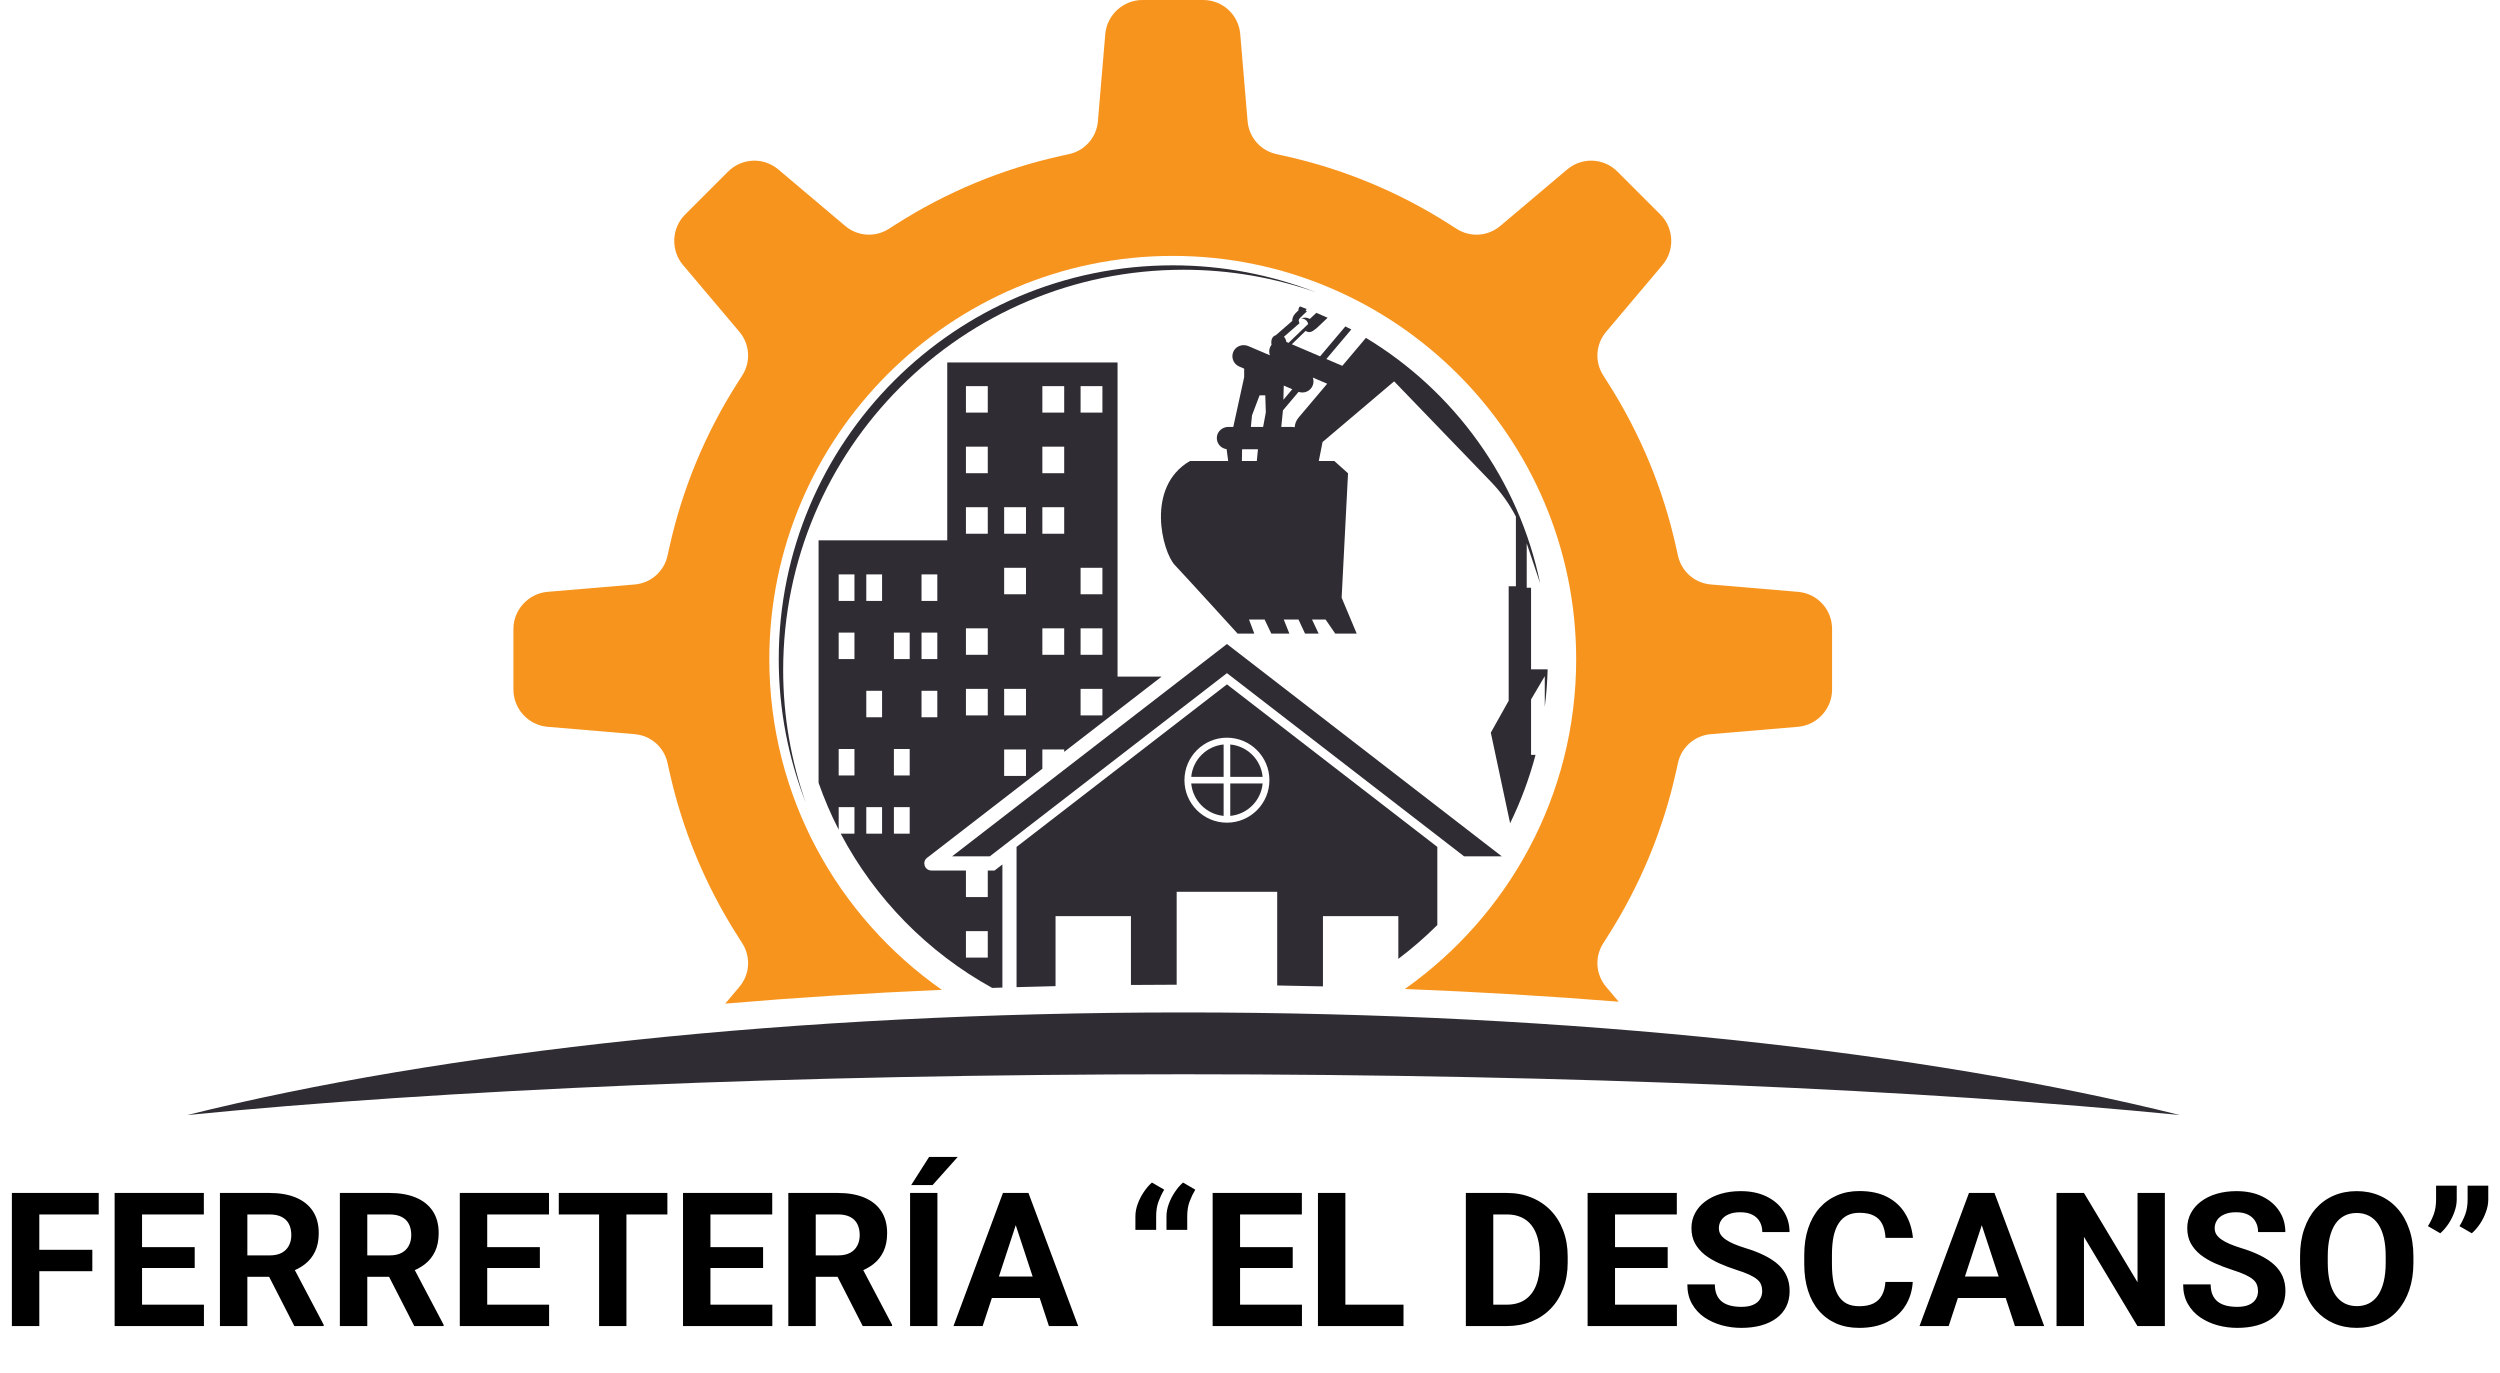 <svg width="641" height="352" viewBox="0 0 641 352" fill="none" xmlns="http://www.w3.org/2000/svg">
<path d="M200.806 171.814C200.806 115.122 246.763 69.164 303.455 69.164C315.351 69.164 326.762 71.21 337.387 74.931C326.01 70.492 313.642 68.03 300.693 68.03C244.899 68.03 199.67 113.258 199.67 169.051C199.67 182 202.134 194.368 206.574 205.747C202.853 195.122 200.806 183.708 200.806 171.814Z" fill="#2F2C33"/>
<path d="M385.064 219.572L314.587 165.126L244.108 219.572H253.774L314.587 172.592L375.4 219.572H385.064Z" fill="#2F2C33"/>
<path d="M305.433 199.189H313.738V190.885C309.344 191.289 305.838 194.796 305.433 199.189Z" fill="#2F2C33"/>
<path d="M313.737 209.192V200.887H305.432C305.837 205.281 309.343 208.788 313.737 209.192Z" fill="#2F2C33"/>
<path d="M315.436 209.192C319.83 208.788 323.336 205.281 323.741 200.887H315.436V209.192Z" fill="#2F2C33"/>
<path d="M315.436 190.886V199.19H323.741C323.336 194.797 319.83 191.29 315.436 190.886Z" fill="#2F2C33"/>
<path d="M332.975 107.047C332.353 107.781 332.019 108.663 331.951 109.557C331.724 109.499 331.489 109.459 331.243 109.459H328.523L328.947 105.217L332.957 100.471C334.375 100.973 335.953 100.308 336.553 98.908C336.851 98.213 336.844 97.468 336.608 96.809L340.293 98.385L332.975 107.047ZM329.159 98.864L331.344 99.799L329.059 102.504L329.159 98.864ZM323.868 109.459H320.725L321.016 106.497L322.959 101.36H324.417L324.556 105.733L323.868 109.459ZM322.245 118.205H318.419L318.472 115.197H322.539L322.245 118.205ZM394.899 149.581C389.396 122.923 372.828 100.265 350.225 86.631L344.168 93.801L340.073 92.051L346.476 84.473C345.976 84.201 345.46 83.956 344.953 83.693L338.471 91.365L331.227 88.267L334.761 84.839C334.761 84.839 335.593 85.533 336.635 84.839C337.676 84.144 338.093 83.659 338.093 83.659L340.403 81.476C339.447 81.041 338.492 80.608 337.519 80.204L335.825 81.784C335.825 81.784 334.899 81.136 333.651 81.645C333.651 81.645 335.072 81.611 335.42 83.068L330.385 87.907L329.808 87.659C329.808 87.644 329.748 86.876 329.201 86.344L333.187 82.876L333.003 82.344C333.001 82.341 332.899 81.941 333.336 81.505C334.132 80.709 334.444 80.431 334.447 80.428L335.069 79.872L334.757 79.523C334.839 79.449 334.964 79.337 335.073 79.237C334.493 79.015 333.916 78.784 333.331 78.572C333.319 78.583 333.273 78.623 333.269 78.627C332.991 78.905 332.895 79.247 332.925 79.572C332.741 79.749 332.491 79.996 332.159 80.327C331.499 80.988 331.319 81.725 331.329 82.284L327.112 85.953C325.596 86.428 326.013 88.356 326.013 88.356L326.063 88.347C325.904 88.545 325.761 88.759 325.656 89.004C325.359 89.699 325.364 90.443 325.603 91.101L320.095 88.745C318.717 88.156 317.056 88.637 316.337 89.953C315.515 91.463 316.181 93.313 317.724 93.973L319.003 94.52V96.709L316.213 109.459H314.963C313.512 109.459 312.212 110.492 312.019 111.929C311.797 113.568 312.961 114.967 314.503 115.161L314.907 118.205H305.096C293.619 124.871 298.061 141.531 301.208 144.863C304.356 148.195 317.313 162.448 317.313 162.448H321.597L320.249 158.857H324.252L325.959 162.448H327.171H330.592L329.16 158.857H332.936L334.609 162.448H337.168H338.093L336.408 158.857H339.883L342.353 162.448H344.525H347.857L343.996 153.248L345.636 121.352L342.119 118.205H338.139L339.104 113.327C339.133 113.303 339.165 113.283 339.195 113.257L357.456 97.779L382.351 123.603C384.888 126.233 387.009 129.22 388.675 132.451V150.324H386.825V179.664L382.243 187.856L387.193 211.083C389.909 205.515 392.101 199.649 393.711 193.547H392.563V179.341L396.08 173.371V181.256C396.484 178.085 396.731 174.869 396.817 171.612H392.563V150.693H391.452V139.324L394.899 149.581Z" fill="#2F2C33"/>
<path d="M140.393 186.352L162.718 188.238C166.865 188.587 170.257 191.552 171.155 195.619L171.617 197.703C174.938 212.75 180.843 226.994 189.171 240.047L190.319 241.851C192.558 245.358 192.258 249.852 189.573 253.036L185.946 257.33C203.861 255.802 222.415 254.612 241.487 253.794C214.771 235.072 197.254 204.078 197.254 169.051C197.254 112.015 243.657 65.612 300.693 65.612C357.729 65.612 404.131 112.015 404.131 169.051C404.131 203.944 386.746 234.835 360.199 253.579C379.003 254.316 397.315 255.414 415.029 256.84L411.815 253.036C409.129 249.852 408.826 245.358 411.069 241.848L412.216 240.048C420.544 226.994 426.448 212.747 429.768 197.704L430.231 195.616C431.13 191.552 434.52 188.587 438.668 188.238L460.992 186.352C465.899 185.936 469.743 181.756 469.743 176.831V161.268C469.743 156.262 465.98 152.168 460.992 151.747L438.668 149.862C434.52 149.51 431.13 146.546 430.231 142.48L429.768 140.396C426.448 125.351 420.544 111.104 412.216 98.051L411.069 96.251C408.829 92.742 409.129 88.244 411.815 85.063L426.275 67.935C429.453 64.172 429.214 58.496 425.731 55.015L414.726 44.011C411.186 40.474 405.634 40.238 401.805 43.467L384.675 57.93C381.49 60.619 376.993 60.916 373.486 58.675L371.689 57.53C358.658 49.211 344.412 43.304 329.346 39.972L327.262 39.511C323.199 38.611 320.234 35.22 319.883 31.075L317.997 8.751C317.574 3.762 313.479 0 308.474 0H292.913C287.989 0 283.806 3.844 283.393 8.75L281.503 31.075C281.154 35.22 278.187 38.61 274.125 39.511L272.041 39.972C256.975 43.303 242.729 49.211 229.698 57.528L227.899 58.676C224.393 60.919 219.895 60.618 216.711 57.93L199.579 43.467C195.751 40.238 190.198 40.475 186.659 44.011L175.657 55.015C172.173 58.496 171.934 64.172 175.111 67.935L189.573 85.063C192.258 88.244 192.558 92.742 190.319 96.25L189.171 98.051C180.843 111.104 174.938 125.35 171.618 140.394L171.154 142.482C170.257 146.546 166.865 149.51 162.718 149.862L140.393 151.747C135.486 152.16 131.642 156.343 131.642 161.268V176.831C131.642 181.756 135.486 185.936 140.393 186.352Z" fill="#F7941D"/>
<path d="M314.587 189.145C320.593 189.145 325.48 194.032 325.48 200.038C325.48 206.046 320.593 210.933 314.587 210.933C308.58 210.933 303.693 206.046 303.693 200.038C303.693 194.032 308.58 189.145 314.587 189.145ZM270.641 252.846V234.896H289.971V252.544C293.865 252.508 297.775 252.485 301.7 252.48V228.653H327.473V252.676C331.399 252.741 335.312 252.817 339.203 252.912V234.896H358.533V245.849C362.061 243.185 365.404 240.288 368.532 237.173V217.148L314.587 175.473L260.643 217.148V253.105C263.961 253.006 267.295 252.921 270.641 252.846" fill="#2F2C33"/>
<path d="M215.036 192.037H219.082V198.83H215.036V192.037ZM215.036 162.198H219.082V168.99H215.036V162.198ZM215.036 147.278H219.082V154.071H215.036V147.278ZM222.117 206.957H226.164V213.75H222.117V206.957ZM222.117 177.118H226.164V183.911H222.117V177.118ZM222.117 147.278H226.164V154.071H222.117V147.278ZM229.198 206.957H233.245V213.75H229.198V206.957ZM229.198 192.037H233.245V198.83H229.198V192.037ZM229.198 162.198H233.245V168.99H229.198V162.198ZM236.28 177.118H240.326V183.911H236.28V177.118ZM236.28 162.198H240.326V168.99H236.28V162.198ZM236.28 147.278H240.326V154.071H236.28V147.278ZM247.665 176.633H253.264V183.425H247.665V176.633ZM247.665 161.106H253.264V167.898H247.665V161.106ZM247.665 130.054H253.264V136.847H247.665V130.054ZM247.665 114.529H253.264V121.321H247.665V114.529ZM247.665 99.004H253.264V105.795H247.665V99.004ZM257.464 192.158H263.062V198.951H257.464V192.158ZM257.464 176.633H263.062V183.425H257.464V176.633ZM257.464 145.581H263.062V152.374H257.464V145.581ZM257.464 130.054H263.062V136.847H257.464V130.054ZM267.261 161.106H272.861V167.898H267.261V161.106ZM267.261 130.054H272.861V136.847H267.261V130.054ZM267.261 114.529H272.861V121.321H267.261V114.529ZM267.261 99.004H272.861V105.795H267.261V99.004ZM277.06 176.633H282.658V183.425H277.06V176.633ZM277.06 161.106H282.658V167.898H277.06V161.106ZM277.06 145.581H282.658V152.374H277.06V145.581ZM277.06 99.004H282.658V105.795H277.06V99.004ZM247.665 238.737H253.264V245.53H247.665V238.737ZM247.665 223.21H253.264V230.003H247.665V223.21ZM215.036 206.957H219.082V213.749H215.558C224.352 230.427 237.905 244.203 254.394 253.301C255.269 253.271 256.14 253.238 257.017 253.21V221.647L255.01 223.198H238.816C237.081 223.198 236.332 221.002 237.704 219.942L267.261 197.106V192.158H272.861V192.781L297.845 173.479H286.541V92.938H242.874V138.546H209.881V200.709C211.33 204.853 213.057 208.865 215.036 212.73V206.957Z" fill="#2F2C33"/>
<path d="M558.911 285.899C493.747 269.654 403.365 259.588 303.456 259.588C203.545 259.588 113.164 269.654 48 285.899C113.164 279.444 203.545 275.444 303.456 275.444C403.365 275.444 493.747 279.444 558.911 285.899Z" fill="#2F2C33"/>
<path d="M10.078 305.875V340H3.047V305.875H10.078ZM23.672 320.453V325.938H8.156V320.453H23.672ZM25.312 305.875V311.383H8.156V305.875H25.312ZM52.289 334.516V340H34.125V334.516H52.289ZM36.422 305.875V340H29.391V305.875H36.422ZM49.922 319.773V325.117H34.125V319.773H49.922ZM52.266 305.875V311.383H34.125V305.875H52.266ZM56.391 305.875H69.117C71.727 305.875 73.969 306.266 75.844 307.047C77.734 307.828 79.188 308.984 80.203 310.516C81.219 312.047 81.727 313.93 81.727 316.164C81.727 317.992 81.414 319.562 80.789 320.875C80.18 322.172 79.312 323.258 78.188 324.133C77.078 324.992 75.773 325.68 74.273 326.195L72.047 327.367H60.984L60.938 321.883H69.164C70.398 321.883 71.422 321.664 72.234 321.227C73.047 320.789 73.656 320.18 74.062 319.398C74.484 318.617 74.695 317.711 74.695 316.68C74.695 315.586 74.492 314.641 74.086 313.844C73.68 313.047 73.062 312.438 72.234 312.016C71.406 311.594 70.367 311.383 69.117 311.383H63.422V340H56.391V305.875ZM75.469 340L67.688 324.789L75.117 324.742L82.992 339.672V340H75.469ZM87.141 305.875H99.867C102.477 305.875 104.719 306.266 106.594 307.047C108.484 307.828 109.938 308.984 110.953 310.516C111.969 312.047 112.477 313.93 112.477 316.164C112.477 317.992 112.164 319.562 111.539 320.875C110.93 322.172 110.062 323.258 108.938 324.133C107.828 324.992 106.523 325.68 105.023 326.195L102.797 327.367H91.734L91.688 321.883H99.914C101.148 321.883 102.172 321.664 102.984 321.227C103.797 320.789 104.406 320.18 104.812 319.398C105.234 318.617 105.445 317.711 105.445 316.68C105.445 315.586 105.242 314.641 104.836 313.844C104.43 313.047 103.812 312.438 102.984 312.016C102.156 311.594 101.117 311.383 99.867 311.383H94.172V340H87.141V305.875ZM106.219 340L98.438 324.789L105.867 324.742L113.742 339.672V340H106.219ZM140.789 334.516V340H122.625V334.516H140.789ZM124.922 305.875V340H117.891V305.875H124.922ZM138.422 319.773V325.117H122.625V319.773H138.422ZM140.766 305.875V311.383H122.625V305.875H140.766ZM160.617 305.875V340H153.609V305.875H160.617ZM171.117 305.875V311.383H143.273V305.875H171.117ZM198.023 334.516V340H179.859V334.516H198.023ZM182.156 305.875V340H175.125V305.875H182.156ZM195.656 319.773V325.117H179.859V319.773H195.656ZM198 305.875V311.383H179.859V305.875H198ZM202.125 305.875H214.852C217.461 305.875 219.703 306.266 221.578 307.047C223.469 307.828 224.922 308.984 225.938 310.516C226.953 312.047 227.461 313.93 227.461 316.164C227.461 317.992 227.148 319.562 226.523 320.875C225.914 322.172 225.047 323.258 223.922 324.133C222.812 324.992 221.508 325.68 220.008 326.195L217.781 327.367H206.719L206.672 321.883H214.898C216.133 321.883 217.156 321.664 217.969 321.227C218.781 320.789 219.391 320.18 219.797 319.398C220.219 318.617 220.43 317.711 220.43 316.68C220.43 315.586 220.227 314.641 219.82 313.844C219.414 313.047 218.797 312.438 217.969 312.016C217.141 311.594 216.102 311.383 214.852 311.383H209.156V340H202.125V305.875ZM221.203 340L213.422 324.789L220.852 324.742L228.727 339.672V340H221.203ZM240.352 305.875V340H233.344V305.875H240.352ZM233.625 303.859L238.219 296.641H245.555L239.109 303.859H233.625ZM261.234 311.711L251.953 340H244.477L257.156 305.875H261.914L261.234 311.711ZM268.945 340L259.641 311.711L258.891 305.875H263.695L276.445 340H268.945ZM268.523 327.297V332.805H250.5V327.297H268.523ZM291.117 315.344V311.852C291.117 310.836 291.312 309.789 291.703 308.711C292.094 307.633 292.609 306.617 293.25 305.664C293.891 304.695 294.594 303.875 295.359 303.203L298.5 305.031C297.938 305.969 297.453 306.977 297.047 308.055C296.641 309.133 296.438 310.398 296.438 311.852V315.344H291.117ZM299.086 315.344V311.852C299.086 310.836 299.281 309.789 299.672 308.711C300.062 307.633 300.578 306.617 301.219 305.664C301.859 304.695 302.562 303.875 303.328 303.203L306.469 305.031C305.906 305.969 305.422 306.977 305.016 308.055C304.609 309.133 304.406 310.398 304.406 311.852V315.344H299.086ZM333.82 334.516V340H315.656V334.516H333.82ZM317.953 305.875V340H310.922V305.875H317.953ZM331.453 319.773V325.117H315.656V319.773H331.453ZM333.797 305.875V311.383H315.656V305.875H333.797ZM359.859 334.516V340H342.68V334.516H359.859ZM344.953 305.875V340H337.922V305.875H344.953ZM386.32 340H378.891L378.938 334.516H386.32C388.164 334.516 389.719 334.102 390.984 333.273C392.25 332.43 393.203 331.203 393.844 329.594C394.5 327.984 394.828 326.039 394.828 323.758V322.094C394.828 320.344 394.641 318.805 394.266 317.477C393.906 316.148 393.367 315.031 392.648 314.125C391.93 313.219 391.047 312.539 390 312.086C388.953 311.617 387.75 311.383 386.391 311.383H378.75V305.875H386.391C388.672 305.875 390.758 306.266 392.648 307.047C394.555 307.812 396.203 308.914 397.594 310.352C398.984 311.789 400.055 313.508 400.805 315.508C401.57 317.492 401.953 319.703 401.953 322.141V323.758C401.953 326.18 401.57 328.391 400.805 330.391C400.055 332.391 398.984 334.109 397.594 335.547C396.219 336.969 394.57 338.07 392.648 338.852C390.742 339.617 388.633 340 386.32 340ZM382.875 305.875V340H375.844V305.875H382.875ZM429.961 334.516V340H411.797V334.516H429.961ZM414.094 305.875V340H407.062V305.875H414.094ZM427.594 319.773V325.117H411.797V319.773H427.594ZM429.938 305.875V311.383H411.797V305.875H429.938ZM451.828 331.07C451.828 330.461 451.734 329.914 451.547 329.43C451.375 328.93 451.047 328.477 450.562 328.07C450.078 327.648 449.398 327.234 448.523 326.828C447.648 326.422 446.516 326 445.125 325.562C443.578 325.062 442.109 324.5 440.719 323.875C439.344 323.25 438.125 322.523 437.062 321.695C436.016 320.852 435.188 319.875 434.578 318.766C433.984 317.656 433.688 316.367 433.688 314.898C433.688 313.477 434 312.188 434.625 311.031C435.25 309.859 436.125 308.859 437.25 308.031C438.375 307.188 439.703 306.539 441.234 306.086C442.781 305.633 444.477 305.406 446.32 305.406C448.836 305.406 451.031 305.859 452.906 306.766C454.781 307.672 456.234 308.914 457.266 310.492C458.312 312.07 458.836 313.875 458.836 315.906H451.852C451.852 314.906 451.641 314.031 451.219 313.281C450.812 312.516 450.188 311.914 449.344 311.477C448.516 311.039 447.469 310.82 446.203 310.82C444.984 310.82 443.969 311.008 443.156 311.383C442.344 311.742 441.734 312.234 441.328 312.859C440.922 313.469 440.719 314.156 440.719 314.922C440.719 315.5 440.859 316.023 441.141 316.492C441.438 316.961 441.875 317.398 442.453 317.805C443.031 318.211 443.742 318.594 444.586 318.953C445.43 319.312 446.406 319.664 447.516 320.008C449.375 320.57 451.008 321.203 452.414 321.906C453.836 322.609 455.023 323.398 455.977 324.273C456.93 325.148 457.648 326.141 458.133 327.25C458.617 328.359 458.859 329.617 458.859 331.023C458.859 332.508 458.57 333.836 457.992 335.008C457.414 336.18 456.578 337.172 455.484 337.984C454.391 338.797 453.086 339.414 451.57 339.836C450.055 340.258 448.359 340.469 446.484 340.469C444.797 340.469 443.133 340.25 441.492 339.812C439.852 339.359 438.359 338.68 437.016 337.773C435.688 336.867 434.625 335.711 433.828 334.305C433.031 332.898 432.633 331.234 432.633 329.312H439.688C439.688 330.375 439.852 331.273 440.18 332.008C440.508 332.742 440.969 333.336 441.562 333.789C442.172 334.242 442.891 334.57 443.719 334.773C444.562 334.977 445.484 335.078 446.484 335.078C447.703 335.078 448.703 334.906 449.484 334.562C450.281 334.219 450.867 333.742 451.242 333.133C451.633 332.523 451.828 331.836 451.828 331.07ZM483.422 328.68H490.43C490.289 330.977 489.656 333.016 488.531 334.797C487.422 336.578 485.867 337.969 483.867 338.969C481.883 339.969 479.492 340.469 476.695 340.469C474.508 340.469 472.547 340.094 470.812 339.344C469.078 338.578 467.594 337.484 466.359 336.062C465.141 334.641 464.211 332.922 463.57 330.906C462.93 328.891 462.609 326.633 462.609 324.133V321.766C462.609 319.266 462.938 317.008 463.594 314.992C464.266 312.961 465.219 311.234 466.453 309.812C467.703 308.391 469.195 307.297 470.93 306.531C472.664 305.766 474.602 305.383 476.742 305.383C479.586 305.383 481.984 305.898 483.938 306.93C485.906 307.961 487.43 309.383 488.508 311.195C489.602 313.008 490.258 315.07 490.477 317.383H483.445C483.367 316.008 483.094 314.844 482.625 313.891C482.156 312.922 481.445 312.195 480.492 311.711C479.555 311.211 478.305 310.961 476.742 310.961C475.57 310.961 474.547 311.18 473.672 311.617C472.797 312.055 472.062 312.719 471.469 313.609C470.875 314.5 470.43 315.625 470.133 316.984C469.852 318.328 469.711 319.906 469.711 321.719V324.133C469.711 325.898 469.844 327.453 470.109 328.797C470.375 330.125 470.781 331.25 471.328 332.172C471.891 333.078 472.609 333.766 473.484 334.234C474.375 334.688 475.445 334.914 476.695 334.914C478.164 334.914 479.375 334.68 480.328 334.211C481.281 333.742 482.008 333.047 482.508 332.125C483.023 331.203 483.328 330.055 483.422 328.68ZM508.922 311.711L499.641 340H492.164L504.844 305.875H509.602L508.922 311.711ZM516.633 340L507.328 311.711L506.578 305.875H511.383L524.133 340H516.633ZM516.211 327.297V332.805H498.188V327.297H516.211ZM555.07 305.875V340H548.039L534.328 317.125V340H527.297V305.875H534.328L548.062 328.773V305.875H555.07ZM578.953 331.07C578.953 330.461 578.859 329.914 578.672 329.43C578.5 328.93 578.172 328.477 577.688 328.07C577.203 327.648 576.523 327.234 575.648 326.828C574.773 326.422 573.641 326 572.25 325.562C570.703 325.062 569.234 324.5 567.844 323.875C566.469 323.25 565.25 322.523 564.188 321.695C563.141 320.852 562.312 319.875 561.703 318.766C561.109 317.656 560.812 316.367 560.812 314.898C560.812 313.477 561.125 312.188 561.75 311.031C562.375 309.859 563.25 308.859 564.375 308.031C565.5 307.188 566.828 306.539 568.359 306.086C569.906 305.633 571.602 305.406 573.445 305.406C575.961 305.406 578.156 305.859 580.031 306.766C581.906 307.672 583.359 308.914 584.391 310.492C585.438 312.07 585.961 313.875 585.961 315.906H578.977C578.977 314.906 578.766 314.031 578.344 313.281C577.938 312.516 577.312 311.914 576.469 311.477C575.641 311.039 574.594 310.82 573.328 310.82C572.109 310.82 571.094 311.008 570.281 311.383C569.469 311.742 568.859 312.234 568.453 312.859C568.047 313.469 567.844 314.156 567.844 314.922C567.844 315.5 567.984 316.023 568.266 316.492C568.562 316.961 569 317.398 569.578 317.805C570.156 318.211 570.867 318.594 571.711 318.953C572.555 319.312 573.531 319.664 574.641 320.008C576.5 320.57 578.133 321.203 579.539 321.906C580.961 322.609 582.148 323.398 583.102 324.273C584.055 325.148 584.773 326.141 585.258 327.25C585.742 328.359 585.984 329.617 585.984 331.023C585.984 332.508 585.695 333.836 585.117 335.008C584.539 336.18 583.703 337.172 582.609 337.984C581.516 338.797 580.211 339.414 578.695 339.836C577.18 340.258 575.484 340.469 573.609 340.469C571.922 340.469 570.258 340.25 568.617 339.812C566.977 339.359 565.484 338.68 564.141 337.773C562.812 336.867 561.75 335.711 560.953 334.305C560.156 332.898 559.758 331.234 559.758 329.312H566.812C566.812 330.375 566.977 331.273 567.305 332.008C567.633 332.742 568.094 333.336 568.688 333.789C569.297 334.242 570.016 334.57 570.844 334.773C571.688 334.977 572.609 335.078 573.609 335.078C574.828 335.078 575.828 334.906 576.609 334.562C577.406 334.219 577.992 333.742 578.367 333.133C578.758 332.523 578.953 331.836 578.953 331.07ZM618.797 322.141V323.758C618.797 326.352 618.445 328.68 617.742 330.742C617.039 332.805 616.047 334.562 614.766 336.016C613.484 337.453 611.953 338.555 610.172 339.32C608.406 340.086 606.445 340.469 604.289 340.469C602.148 340.469 600.188 340.086 598.406 339.32C596.641 338.555 595.109 337.453 593.812 336.016C592.516 334.562 591.508 332.805 590.789 330.742C590.086 328.68 589.734 326.352 589.734 323.758V322.141C589.734 319.531 590.086 317.203 590.789 315.156C591.492 313.094 592.484 311.336 593.766 309.883C595.062 308.43 596.594 307.32 598.359 306.555C600.141 305.789 602.102 305.406 604.242 305.406C606.398 305.406 608.359 305.789 610.125 306.555C611.906 307.32 613.438 308.43 614.719 309.883C616.016 311.336 617.016 313.094 617.719 315.156C618.438 317.203 618.797 319.531 618.797 322.141ZM611.695 323.758V322.094C611.695 320.281 611.531 318.688 611.203 317.312C610.875 315.938 610.391 314.781 609.75 313.844C609.109 312.906 608.328 312.203 607.406 311.734C606.484 311.25 605.43 311.008 604.242 311.008C603.055 311.008 602 311.25 601.078 311.734C600.172 312.203 599.398 312.906 598.758 313.844C598.133 314.781 597.656 315.938 597.328 317.312C597 318.688 596.836 320.281 596.836 322.094V323.758C596.836 325.555 597 327.148 597.328 328.539C597.656 329.914 598.141 331.078 598.781 332.031C599.422 332.969 600.203 333.68 601.125 334.164C602.047 334.648 603.102 334.891 604.289 334.891C605.477 334.891 606.531 334.648 607.453 334.164C608.375 333.68 609.148 332.969 609.773 332.031C610.398 331.078 610.875 329.914 611.203 328.539C611.531 327.148 611.695 325.555 611.695 323.758ZM629.906 304V307.562C629.906 308.578 629.711 309.625 629.32 310.703C628.945 311.781 628.438 312.805 627.797 313.773C627.156 314.727 626.453 315.539 625.688 316.211L622.523 314.383C623.102 313.461 623.594 312.461 624 311.383C624.406 310.289 624.609 309.023 624.609 307.586V304H629.906ZM637.992 304V307.562C637.992 308.578 637.797 309.625 637.406 310.703C637.031 311.781 636.523 312.805 635.883 313.773C635.242 314.727 634.539 315.539 633.773 316.211L630.609 314.383C631.188 313.461 631.68 312.461 632.086 311.383C632.492 310.289 632.695 309.023 632.695 307.586V304H637.992Z" fill="black"/>
</svg>
